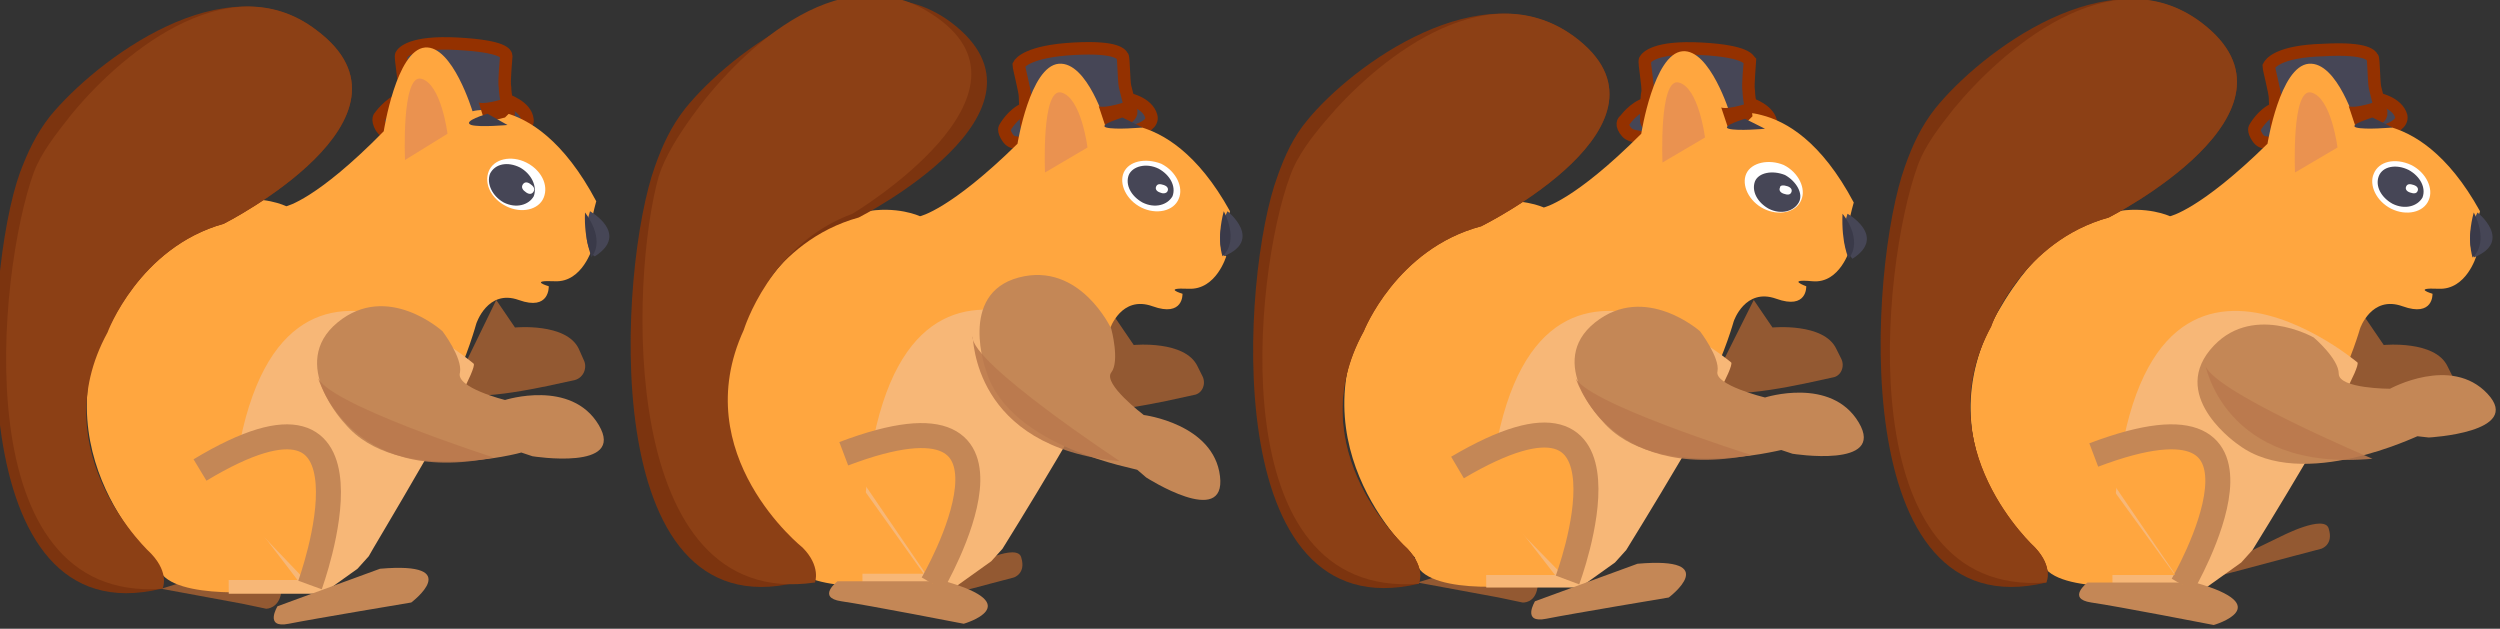 <?xml version="1.0" encoding="utf-8"?>
<!-- Generator: Adobe Illustrator 19.2.1, SVG Export Plug-In . SVG Version: 6.00 Build 0)  -->
<svg version="1.1" xmlns="http://www.w3.org/2000/svg" xmlns:xlink="http://www.w3.org/1999/xlink" x="0px" y="0px"
	 viewBox="0 0 200 50.3" style="enable-background:new 0 0 200 50.3;" xml:space="preserve">
<rect x="0" y="0" width="200" height="50.3" fill="#333333" stroke="none"/>
<style type="text/css">
	.st0{fill:#935932;}
	.st1{fill:#464656;stroke:#943100;stroke-miterlimit:10;}
	.st2{fill:#FFA63F;}
	.st3{fill:#F7B777;}
	.st4{fill:#EA9250;}
	.st5{fill:#464656;}
	.st6{fill:#3A3A49;}
	.st7{fill:#7C340F;}
	.st8{fill:#8C4015;}
	.st9{fill:#FFFFFF;}
	.st10{fill:#943100;}
	.st11{fill:#3D3D4C;}
	.st12{fill:#C48756;}
	.st13{fill:#FFA63F;stroke:#C48756;stroke-width:2;stroke-miterlimit:10;}
	.st14{opacity:0.87;fill:#BA794D;}
	.st15{display:none;}
	.st16{display:inline;fill:#9A6D50;}
	.st17{display:inline;}
	.st18{fill:#784E38;}
	.st19{fill:#B57E47;}
</style>
<g id="Layer_1">
	<g>
		<path class="st0" d="M189.2,25.4l1.5,2.2c0,0,4.1-0.4,5.1,1.7l0.4,0.8c0.3,0.6,0,1.4-0.7,1.5c-2.3,0.5-7.7,1.8-9.9,1"/>
		<path class="st0" d="M182.5,42.9c0,0,3.5-1.8,3.8-0.6c0.4,1.3-0.6,1.6-0.6,1.6l-1.9,0.5l-6.4,1.7l1.8-1.6L182.5,42.9z"/>
		<g>
			<path class="st1" d="M190.2,7.9c0,0,1.6,0.3,1.9,1.4c0.2,1.1-2.7,1.5-2.7,1.5s-5.6,1.1-6.8,0.8c-1.2-0.3-1.6,0-2-0.6
				c-0.4-0.6-0.2-0.8-0.2-0.8s0.6-1.1,1.6-1.5"/>
			<path class="st1" d="M190.5,9c0,0-0.4-1.6-0.5-2c-0.1-0.5-0.1-2.3-0.2-2.4s-0.3-0.8-3.9-0.6c-3.7,0.1-4.3,1.1-4.4,1.3
				c0,0.2,0.5,2.1,0.5,2.5c0,0.4,0.1,2.2,0.1,2.2s0,0.5,0.5,0.4S190.7,10.5,190.5,9z"/>
		</g>
		<path class="st2" d="M163.3,44.6c0,0-9.9-8.4-3.5-19.6s13.8-7.7,13.8-7.7s2.4-0.5,7.8-5.8c0,0,1-6.2,3.3-6.4s3.8,4.9,3.8,4.9
			s1-0.3,2.5,0.1c2,0.5,4.8,2.1,7.4,6.8c0,0-1,3.3-0.3,3.6c0,0-0.8,2.7-3,2.6c-2.2-0.1-0.5,0.4-0.5,0.4s0.1,1.9-2.4,1
			c-2.5-0.9-3.4,1.8-3.4,1.8s-2.8,9.8-7.3,9.9c0,0-0.2,7-4.1,10l-5.4,0.7C171.9,46.8,163.4,47.6,163.3,44.6z"/>
		<path class="st3" d="M188.6,29c0,0-20.1-17-19.6,18h7.5l2.8-2l0.9-1C180.2,44,189,29.8,188.6,29z"/>
		<path class="st4" d="M187,11.8c0,0-0.5-4-2.1-4.4c-1.6-0.4-1.3,6.4-1.3,6.4L187,11.8z"/>
		<path class="st5" d="M198.2,17c0,0,2.9,2.3-0.3,3.6C198,20.5,197,19.2,198.2,17z"/>
		<path class="st6" d="M197.9,17c0,0,1.3,2.3-0.1,3.6C197.8,20.5,197.3,19.2,197.9,17z"/>
		<path class="st7" d="M168.7,17.4c0,0,16.8-8.5,7.4-15.6c-7.3-5.5-17.7,2.4-21.3,6.9c-1.1,1.4-1.8,2.9-2.4,4.6
			c-2.9,8-4.8,37.2,11.3,33.3c0,0,0.6-1.2-0.9-2.8c0,0-8.8-8-3.5-17.7C159.3,26,161.8,19.3,168.7,17.4z"/>
		<path class="st8" d="M168.7,17.4c0,0,16.8-8.5,7.4-15.6c-7.3-5.5-16.1,2.4-19.8,6.9c-1.1,1.4-2.3,2.9-2.9,4.6
			c-2.9,8-5.6,34.5,10.3,33.3c0,0,0.6-1.2-0.9-2.8c0,0-8.8-8-3.5-17.7C159.3,26,161.8,19.3,168.7,17.4z"/>
		<path class="st9" d="M189.9,13.9c-0.4,0.9,0.2,2.2,1.4,2.8c1.2,0.6,2.6,0.3,3-0.7c0.4-0.9-0.2-2.2-1.4-2.8
			C191.6,12.6,190.3,12.9,189.9,13.9z"/>
		<path class="st5" d="M190.3,14.1c-0.3,0.8,0.2,1.7,1.1,2.2c1,0.5,2,0.2,2.4-0.5c0.3-0.8-0.2-1.7-1.1-2.2
			C191.7,13.1,190.6,13.3,190.3,14.1z"/>
		<path class="st9" d="M192.5,14.9c-0.1,0.2,0,0.4,0.3,0.5s0.5,0.1,0.6-0.1c0.1-0.2,0-0.4-0.3-0.5S192.6,14.7,192.5,14.9z"/>
		<path class="st10" d="M190.2,8.1c0,0-1.7,0.6-2.3,0.4l0.5,1.5l1.6-0.4l0.4-0.4l-0.1-0.8L190.2,8.1z"/>
		<path class="st11" d="M191.4,10.2c0,0-2.2,0.2-2.9,0s1.3-0.8,1.3-0.8L191.4,10.2z"/>
		<path class="st12" d="M175.6,46.6c6.7,1.9,1.5,3.4,1.5,3.4s-7.7-1.5-9.8-1.8c-2-0.3-0.3-1.6-0.3-1.6"/>
		<path class="st13" d="M174.6,46.8c0,0,9.8-16.8-7.1-10.4"/>
		<path class="st12" d="M179.1,35.6c0,0-5.5-3.7-2.3-7.6c3.2-3.9,8.3-1,8.3-1s2,1.7,2,2.9c0,1.2,4.1,1.2,4.1,1.2s4.9-2.7,7.8,0.4
			c2.9,3.1-4.7,3.5-4.7,3.5l-0.9-0.1C193.5,34.8,184.2,39.4,179.1,35.6z"/>
		<polygon class="st2" points="168.2,38 167.1,46 174,46 		"/>
		<path class="st14" d="M189.8,36.7c0,0-13.3-5.6-13.4-7.6C176.4,29,177.8,37.8,189.8,36.7z"/>
	</g>
	<g>
		<path class="st0" d="M140.3,24l1.5,2.2c0,0,4.1-0.4,5.1,1.7l0.4,0.8c0.3,0.6,0,1.4-0.7,1.5c-2.3,0.5-7.7,1.8-9.9,1"/>
		<path class="st0" d="M119.3,45.9c0,0,3.9-0.2,3.7,1.1c-0.2,1.3-1.2,1.2-1.2,1.2l-1.9-0.4l-6.5-1.2l2.3-0.7L119.3,45.9z"/>
		<g>
			<path class="st1" d="M140,8.3c0,0,1.6,0.5,1.7,1.6c0.1,1.1-2.8,1.2-2.8,1.2s-5.7,0.5-6.9,0.1s-1.6-0.2-2-0.8S130,9.6,130,9.6
				s0.7-1,1.7-1.3"/>
			<path class="st1" d="M140.2,9.4c0,0-0.3-1.6-0.3-2.1c-0.1-0.5,0.1-2.3,0.1-2.4c-0.1-0.1-0.2-0.8-3.9-1c-3.7-0.2-4.4,0.7-4.5,0.9
				c-0.1,0.2,0.3,2.2,0.2,2.6c-0.1,0.4-0.1,2.2-0.1,2.2s0,0.5,0.5,0.5C132.6,10.1,140.3,11,140.2,9.4z"/>
		</g>
		<path class="st2" d="M113.2,44.6c0,0-9.9-8.7-3.5-20.1c6.4-11.4,13.8-7.9,13.8-7.9s2.4-0.5,7.8-5.9c0,0,1-6.4,3.3-6.6
			c2.2-0.2,3.8,5,3.8,5s1-0.3,2.5,0.1c2,0.5,4.8,2.1,7.4,7c0,0-1,3.4-0.3,3.7c0,0-0.8,2.8-3,2.6s-0.5,0.4-0.5,0.4s0.1,1.9-2.4,1
			c-2.5-0.9-3.4,1.8-3.4,1.8s-2.8,10-7.3,10.1c0,0-0.2,7.2-4.1,10.2l-5.4,0.7C121.8,46.9,113.3,47.7,113.2,44.6z"/>
		<path class="st3" d="M138.5,29c0,0-20.1-17-19.6,18h7.5l2.8-2l0.9-1C130.1,44,138.9,29.8,138.5,29z"/>
		<path class="st4" d="M136.4,11c0,0-0.5-4-2.1-4.4C132.7,6.2,133,13,133,13L136.4,11z"/>
		<g>
			<path class="st5" d="M147.8,17.1c0,0,3.2,1.8,0.4,3.6C148.1,20.6,147,19.5,147.8,17.1z"/>
			<path class="st6" d="M147.4,17.1c0,0,1.7,2,0.5,3.6C147.9,20.7,147.3,19.5,147.4,17.1z"/>
		</g>
		<g>
			<path class="st7" d="M118.5,18.1c0,0,16.8-8.3,7.4-15.2c-7.3-5.3-17.7,2.3-21.3,6.7c-1.1,1.3-1.8,2.8-2.4,4.5
				c-2.9,7.8-4.8,36.4,11.3,32.6c0,0,0.6-1.2-0.9-2.8c0,0-8.8-7.8-3.5-17.4C109.1,26.5,111.7,19.9,118.5,18.1z"/>
			<path class="st8" d="M118.5,18.1c0,0,16.8-8.3,7.4-15.2c-7.3-5.3-16.1,2.3-19.8,6.7c-1.1,1.3-2.3,2.8-2.9,4.5
				c-2.9,7.8-5.6,33.8,10.3,32.6c0,0,0.6-1.2-0.9-2.8c0,0-8.8-7.8-3.5-17.4C109.1,26.5,111.7,19.9,118.5,18.1z"/>
		</g>
		<path class="st9" d="M139.7,13.9c-0.4,0.9,0.2,2.2,1.4,2.8s2.6,0.3,3-0.7c0.4-0.9-0.2-2.2-1.4-2.8C141.5,12.7,140.1,13,139.7,13.9
			z"/>
		<path class="st5" d="M140.4,14.5c-0.3,0.8,0.2,1.7,1.1,2.2c1,0.5,2,0.2,2.4-0.5s-0.2-1.7-1.1-2.2
			C141.8,13.6,140.7,13.8,140.4,14.5z"/>
		<path class="st9" d="M142.4,15c-0.1,0.2,0,0.4,0.3,0.5s0.5,0.1,0.6-0.1c0.1-0.2,0-0.4-0.3-0.5S142.4,14.8,142.4,15z"/>
		<path class="st10" d="M140,8.2c0,0-1.7,0.6-2.3,0.4l0.5,1.5l1.6-0.4l0.4-0.4l-0.1-0.8L140,8.2z"/>
		<path class="st11" d="M141.2,10.3c0,0-2.2,0.2-2.9,0s1.3-0.8,1.3-0.8L141.2,10.3z"/>
		<path class="st12" d="M131,45.1c6.9-0.6,2.5,2.7,2.5,2.7s-7.8,1.3-9.8,1.7c-2,0.4-0.9-1.4-0.9-1.4"/>
		<path class="st13" d="M125.4,46.4c0,0,6.8-18.2-8.8-9"/>
		<polygon class="st2" points="118.2,38 116.9,46 124.4,46 		"/>
		<g>
			<path class="st12" d="M128.2,33.7c0,0-4.6-4.7-0.6-7.9s8.4,0.7,8.4,0.7s1.6,2.1,1.4,3.2c-0.3,1.1,3.8,2.1,3.8,2.1s5.3-1.7,7.5,2
				s-5.3,2.5-5.3,2.5l-0.9-0.3C142.4,36,132.4,38.6,128.2,33.7z"/>
			<path class="st14" d="M140.1,36.4c0,0-13.7-4.3-14.1-6.3C126,30,128.3,38.7,140.1,36.4z"/>
		</g>
	</g>
	<g>
		<path class="st0" d="M39.7,24l1.5,2.2c0,0,4.1-0.4,5.1,1.7l0.4,0.9c0.3,0.6,0,1.4-0.7,1.6c-2.3,0.5-7.7,1.8-9.9,1"/>
		<path class="st0" d="M18.8,46.3c0,0,3.9-0.2,3.7,1.1s-1.2,1.3-1.2,1.3l-1.9-0.4l-6.5-1.2l2.3-0.7L18.8,46.3z"/>
		<g>
			<path class="st1" d="M40.5,8c0,0,1.6,0.5,1.7,1.6c0.1,1.1-2.8,1.3-2.8,1.3s-5.7,0.5-6.9,0.1c-1.2-0.4-1.6-0.2-2-0.8
				c-0.4-0.7-0.1-0.9-0.1-0.9s0.7-1,1.7-1.4"/>
			<path class="st1" d="M40.7,9.1c0,0-0.3-1.6-0.3-2.1c-0.1-0.5,0.1-2.3,0.1-2.5s-0.2-0.8-3.9-1c-3.7-0.2-4.4,0.7-4.5,0.9
				c-0.1,0.2,0.3,2.2,0.2,2.6c-0.1,0.4-0.1,2.2-0.1,2.2s0,0.5,0.5,0.5C33.1,9.8,40.8,10.7,40.7,9.1z"/>
		</g>
		<path class="st2" d="M12.6,45c0,0-9.9-8.8-3.5-20.5s13.8-8,13.8-8s2.4-0.5,7.8-6c0,0,1-6.5,3.3-6.7c2.2-0.2,3.8,5.1,3.8,5.1
			s1-0.3,2.5,0.1c2,0.5,4.8,2.2,7.4,7.1c0,0-1,3.5-0.3,3.7c0,0-0.8,2.8-3,2.7c-2.2-0.1-0.5,0.4-0.5,0.4s0.1,2-2.4,1.1
			c-2.5-0.9-3.4,1.9-3.4,1.9s-2.8,10.3-7.3,10.3c0,0-0.2,7.3-4.1,10.4l-5.4,0.7C21.2,47.3,12.7,48.1,12.6,45z"/>
		<path class="st3" d="M37.9,29.1c0,0-20.1-17.4-19.6,18.4h7.5l2.8-2l0.9-1C29.5,44.4,38.3,29.9,37.9,29.1z"/>
		<path class="st4" d="M35.8,10.7c0,0-0.5-4-2.1-4.4c-1.6-0.4-1.3,6.5-1.3,6.5L35.8,10.7z"/>
		<g>
			<path class="st5" d="M47.2,16.9c0,0,3.2,1.8,0.4,3.6C47.5,20.6,46.4,19.4,47.2,16.9z"/>
			<path class="st6" d="M46.8,17c0,0,1.7,2.1,0.5,3.6C47.4,20.6,46.7,19.3,46.8,17z"/>
		</g>
		<g>
			<path class="st7" d="M17.9,17.9c0,0,16.8-8.5,7.4-15.5C18.1-3.1,7.7,4.8,4,9.3c-1.1,1.4-1.8,2.9-2.4,4.5
				c-2.9,8-4.8,37.2,11.3,33.3c0,0,0.6-1.2-0.9-2.8c0,0-8.8-8-3.5-17.7C8.6,26.6,11.1,19.8,17.9,17.9z"/>
			<path class="st8" d="M17.9,17.9c0,0,16.8-8.5,7.4-15.5C18.1-3.1,9.2,4.8,5.6,9.3c-1.1,1.4-2.3,2.9-2.9,4.5
				c-2.9,8-5.6,34.5,10.3,33.3c0,0,0.6-1.2-0.9-2.8c0,0-8.8-8-3.5-17.7C8.6,26.6,11.1,19.8,17.9,17.9z"/>
		</g>
		<path class="st9" d="M39.1,13.7c-0.4,1,0.2,2.2,1.4,2.8c1.2,0.6,2.6,0.3,3-0.7s-0.2-2.2-1.4-2.8C40.9,12.4,39.5,12.7,39.1,13.7z"
			/>
		<path class="st5" d="M39.2,13.9c-0.3,0.8,0.2,1.8,1.1,2.3c1,0.5,2,0.2,2.4-0.5c0.3-0.8-0.2-1.8-1.1-2.3
			C40.6,12.9,39.6,13.1,39.2,13.9z"/>
		<path class="st9" d="M41.8,14.8c-0.1,0.2,0,0.4,0.3,0.6s0.5,0.1,0.6-0.1s0-0.4-0.3-0.6C42.1,14.5,41.9,14.6,41.8,14.8z"/>
		<path class="st10" d="M40.6,7.8c0,0-1.7,0.6-2.3,0.4l0.5,1.6l1.6-0.4l0.4-0.4l-0.1-0.8L40.6,7.8z"/>
		<path class="st11" d="M40.6,10c0,0-2.2,0.2-2.9,0C36.9,9.7,39,9.1,39,9.1L40.6,10z"/>
		<path class="st12" d="M30.4,45.5c6.9-0.6,2.5,2.7,2.5,2.7s-7.8,1.3-9.8,1.7c-2,0.4-0.9-1.4-0.9-1.4"/>
		<path class="st13" d="M24.8,46.8c0,0,6.8-18.6-8.8-9.2"/>
		<polygon class="st2" points="17.6,38.3 16.3,46.4 23.8,46.4 		"/>
		<g>
			<path class="st12" d="M27.6,33.9c0,0-4.6-4.8-0.6-8.1s8.4,0.7,8.4,0.7s1.6,2.1,1.4,3.3C36.4,31,40.4,32,40.4,32s5.3-1.7,7.5,2
				s-5.3,2.5-5.3,2.5l-0.9-0.3C41.8,36.2,31.8,38.9,27.6,33.9z"/>
			<path class="st14" d="M39.5,36.6c0,0-13.7-4.4-14.1-6.5C25.4,30.1,27.8,39,39.5,36.6z"/>
		</g>
	</g>
	<g>
		<path class="st0" d="M89.2,25.4l1.5,2.2c0,0,4.1-0.4,5.1,1.7l0.4,0.8c0.3,0.6,0,1.4-0.7,1.5c-2.3,0.5-7.7,1.8-9.9,1"/>
		<path class="st0" d="M77.9,45.2c0,0,3.5-1.8,3.8-0.6c0.4,1.3-0.6,1.6-0.6,1.6l-1.9,0.5l-6.4,1.7l1.8-1.6L77.9,45.2z"/>
		<g>
			<path class="st1" d="M90.2,7.9c0,0,1.6,0.3,1.9,1.4s-2.7,1.5-2.7,1.5s-5.6,1.1-6.8,0.8c-1.2-0.3-1.6,0-2-0.6s-0.2-0.8-0.2-0.8
				s0.6-1.1,1.6-1.5"/>
			<path class="st1" d="M90.5,8.9c0,0-0.4-1.6-0.5-2c-0.1-0.5-0.1-2.3-0.2-2.4s-0.3-0.8-3.9-0.6s-4.3,1.1-4.4,1.3
				c0,0.2,0.5,2.1,0.5,2.5c0,0.4,0.1,2.2,0.1,2.2s0,0.5,0.5,0.4C83,10.3,90.7,10.4,90.5,8.9z"/>
		</g>
		<path class="st2" d="M63.3,44.6c0,0-9.9-8.4-3.5-19.6s13.8-7.7,13.8-7.7s2.4-0.5,7.8-5.8c0,0,1-6.2,3.3-6.4s3.8,4.9,3.8,4.9
			s1-0.3,2.5,0.1c2,0.5,4.8,2.1,7.4,6.8c0,0-1,3.3-0.3,3.6c0,0-0.8,2.7-3,2.6c-2.2-0.1-0.5,0.4-0.5,0.4s0.1,1.9-2.4,1
			s-3.4,1.8-3.4,1.8s-2.8,9.8-7.3,9.9c0,0-0.2,7-4.1,10l-5.4,0.7C71.9,46.8,63.4,47.6,63.3,44.6z"/>
		<path class="st3" d="M88.6,28.9c0,0-20.1-17-19.6,18h7.5l2.8-2l0.9-1C80.2,43.9,89,29.8,88.6,28.9z"/>
		<path class="st4" d="M87,11.8c0,0-0.5-4-2.1-4.4c-1.6-0.4-1.3,6.4-1.3,6.4L87,11.8z"/>
		<path class="st5" d="M98.2,16.9c0,0,2.9,2.3-0.3,3.6C98,20.5,97,19.2,98.2,16.9z"/>
		<path class="st6" d="M97.9,16.9c0,0,1.3,2.3-0.1,3.6C97.8,20.5,97.3,19.2,97.9,16.9z"/>
		<path class="st7" d="M68.7,17.4c0,0,16.8-8.5,7.4-15.6c-7.3-5.5-17.7,2.4-21.3,6.9c-1.1,1.4-1.8,2.9-2.4,4.6
			c-2.9,8-4.8,37.2,11.3,33.3c0,0,0.6-1.2-0.9-2.8c0,0-8.8-8-3.5-17.7C59.3,26,61.8,19.3,68.7,17.4z"/>
		<path class="st8" d="M68.2,17.1c0,0,16.2-9.7,6.3-16C67-3.8,58.7,4.6,55.3,9.4c-1,1.4-2.1,3.1-2.6,4.7
			c-2.3,8.1-3.3,34.8,12.5,32.5c0,0,0.5-1.3-1-2.8c0,0-9.3-7.4-4.7-17.4C59.5,26.4,61.6,19.5,68.2,17.1z"/>
		<path class="st9" d="M89.9,13.8c-0.4,0.9,0.2,2.2,1.4,2.8c1.2,0.6,2.6,0.3,3-0.7c0.4-0.9-0.2-2.2-1.4-2.8
			C91.6,12.6,90.3,12.9,89.9,13.8z"/>
		<path class="st5" d="M90.3,14c-0.3,0.8,0.2,1.7,1.1,2.2c1,0.5,2,0.2,2.4-0.5c0.3-0.8-0.2-1.7-1.1-2.2C91.7,13,90.6,13.3,90.3,14z"
			/>
		<path class="st9" d="M92.5,14.9c-0.1,0.2,0,0.4,0.3,0.5c0.2,0.1,0.5,0.1,0.6-0.1s0-0.4-0.3-0.5S92.6,14.7,92.5,14.9z"/>
		<path class="st10" d="M90.2,8.1c0,0-1.7,0.6-2.3,0.4l0.5,1.5L90,9.6l0.4-0.4l-0.1-0.8L90.2,8.1z"/>
		<path class="st11" d="M91.4,10.2c0,0-2.2,0.2-2.9,0s1.3-0.8,1.3-0.8L91.4,10.2z"/>
		<path class="st12" d="M75.6,46.5c6.7,1.9,1.5,3.4,1.5,3.4s-7.7-1.5-9.8-1.8c-2-0.3-0.3-1.6-0.3-1.6"/>
		<path class="st13" d="M74.6,46.7c0,0,9.8-16.8-7.1-10.4"/>
		<polygon class="st2" points="68.2,37.9 67.1,45.9 73.9,45.9 		"/>
		<g>
			<path class="st12" d="M78.9,29.7c0,0-2.3-6.2,2.6-7.5c4.9-1.3,7.4,4.1,7.4,4.1s0.7,2.6,0,3.5s2.6,3.4,2.6,3.4s5.6,0.7,6.1,4.9
				s-5.9,0.1-5.9,0.1l-0.7-0.6C91.1,37.5,80.8,35.9,78.9,29.7z"/>
			<path class="st14" d="M89.6,36.9c0,0-12-7.9-11.8-10C77.9,26.9,77.7,35.8,89.6,36.9z"/>
		</g>
	</g>
</g>
<g id="Layer_2" class="st15">
	<path class="st16" d="M1191-680c0,0,14,82,14,108S1221-662,1191-680z"/>
	<g class="st17">
		<path class="st18" d="M3.8,22.3c0,0-0.6,19.1,11.6,23.9s6.7,1.4,9.9,3.8c0,0,2.5-1.8,4.2-2.1c0,0,15.1-4.8,16.2-18.7
			c0,0,1-5.8,0-8.4C45.6,20.9,32.1,23.7,3.8,22.3z"/>
		<path class="st19" d="M22.9,11c0,0,1-4.6-0.1-6.8c-1.2-2.2-0.6-3.8,2.1-3.8s4,0.5,4.2,2.1s-1.6,3.7-1.5,5.8
			c0.1,2.1,1.5,3.2,1.5,3.2l1.5-0.4c0,0,15.3-0.4,16.6,5.4c0,0,3.7,2.2,1.8,4.5c0,0,0,2.2-0.4,2.6c-0.4,0.4-0.7,3-1.8,3.2
			s-1,0.1-1,0.1s-9.3,2.8-16.6,2.6c-7.3-0.1-22.1,0-25.2-1.3s-1.9-3-1.9-3s-2.7-3.9-1.6-4.2c0,0,0.3-3.4,1.2-3.6c0,0,0.6-3,4-3.3
			c0,0,2.1-2.2,4.3-2.2S19.2,10.6,22.9,11z"/>
		<path class="st18" d="M22.9,11c0,0,0.8,3.3,6.1,0.4"/>
		<path class="st19" d="M23.5,11c0,0,2.1,1.6,3.9,0"/>
	</g>
	<g class="st17">
		<path class="st18" d="M56.7,37.1c0,0,12.2,14.7,24.7,10s6-3.5,10.1-3.8c0,0,0.7-3,1.8-4.4c0,0,8.4-13.8,0-24.9c0,0-3-5-5.5-6.3
			C87.7,7.7,79.2,18.9,56.7,37.1z"/>
		<path class="st19" d="M63.8,15.7c0,0-2.3-4.1-4.6-5s-3-2.5-0.9-4.3s3.4-2.3,4.6-1.2S64,9,65.5,10.5c1.5,1.5,3.2,1.4,3.2,1.4
			l0.9-1.3c0,0,11.4-10.6,16.3-7.2c0,0,4.3-0.8,4.3,2.1c0,0,1.5,1.7,1.4,2.3c-0.1,0.6,1.4,2.8,0.7,3.6c-0.7,0.8-0.7,0.8-0.7,0.8
			s-5.3,8.4-10.9,13.2c-5.6,4.8-16.9,15-20.1,16.1c-3.3,1.1-3.5-1-3.5-1s-4.7-1.1-4-2c0,0-2-2.8-1.4-3.5c0,0-1.6-2.7,0.9-5.2
			c0,0,0.1-3.1,1.8-4.6C56,23.7,60.7,17.9,63.8,15.7z"/>
		<path class="st18" d="M63.8,15.7c0,0,2.8,2,4.9-3.8"/>
		<path class="st19" d="M64.3,15.3c0,0,2.7-0.3,3-2.7"/>
	</g>
	<g class="st17">
		<path class="st18" d="M122.5,46.5c0,0,19.1,0.3,23.7-12.2s1.3-6.8,3.7-10.2c0,0-1.8-2.5-2.1-4.2c0,0-5.1-15.4-18.9-16.2
			c0,0-5.8-1-8.4,0.1C120.4,3.9,123.4,17.6,122.5,46.5z"/>
		<path class="st19" d="M110.9,27.2c0,0-4.6-1-6.8,0.3c-2.2,1.2-3.8,0.7-3.8-2.1c0-2.7,0.5-4.1,2-4.3c1.6-0.2,3.7,1.6,5.8,1.4
			c2.1-0.2,3.1-1.6,3.1-1.6l-0.4-1.5c0,0-0.7-15.6,5.1-17c0,0,2.2-3.8,4.4-1.9c0,0,2.2,0,2.6,0.4c0.4,0.4,3,0.7,3.2,1.8
			c0.1,1.1,0.1,1.1,0.1,1.1s2.9,9.5,2.9,16.9c0,7.4,0.4,22.5-0.9,25.7c-1.3,3.2-3,2-3,2s-3.9,2.8-4.2,1.7c0,0-3.4-0.2-3.6-1.1
			c0,0-3-0.6-3.4-4c0,0-2.3-2.1-2.3-4.4C111.9,38.4,110.6,31,110.9,27.2z"/>
		<path class="st18" d="M110.9,27.2c0,0,3.3-0.9,0.3-6.2"/>
		<path class="st19" d="M110.9,26.6c0,0,1.5-2.2-0.1-4"/>
	</g>
	<g class="st17">
		<path class="st18" d="M189.2,42.2c0,0,13.8-13.2,8.3-25.3s-3.9-5.7-4.6-9.8c0,0-3.1-0.5-4.5-1.5c0,0-14.4-7.4-24.8,1.8
			c0,0-4.8,3.4-5.9,6C157.7,13.3,169.5,21,189.2,42.2z"/>
		<path class="st19" d="M167.3,36.6c0,0-4,2.5-4.7,5c-0.7,2.4-2.2,3.1-4.2,1.2c-1.9-1.9-2.5-3.2-1.6-4.5c1-1.2,3.8-1.5,5.1-3.1
			c1.4-1.6,1.1-3.3,1.1-3.3l-1.4-0.8c0,0-11.4-10.6-8.3-15.7c0,0-1.1-4.2,1.8-4.5c0,0,1.6-1.6,2.2-1.6s2.7-1.6,3.5-1
			c0.8,0.6,0.8,0.6,0.8,0.6s8.7,4.7,13.9,10s16.1,15.8,17.5,19c1.3,3.2-0.7,3.5-0.7,3.5s-0.8,4.7-1.8,4.2c0,0-2.6,2.2-3.4,1.7
			c0,0-2.5,1.7-5.2-0.5c0,0-3.1,0.1-4.7-1.5C175.9,43.9,169.8,39.5,167.3,36.6z"/>
		<path class="st18" d="M167.3,36.6c0,0,1.8-2.9-4.2-4.6"/>
		<path class="st19" d="M166.9,36.2c0,0-0.5-2.6-2.9-2.8"/>
	</g>
	<g class="st17">
		<path class="st18" d="M245.9,28.7c0,0,1.3-19-10.7-24.3c-12-5.3-6.6-1.6-9.8-4.2c0,0-2.6,1.7-4.2,1.9c0,0-15.3,4.2-16.9,18
			c0,0-1.3,5.7-0.3,8.4C204,28.5,217.6,26.3,245.9,28.7z"/>
		<path class="st19" d="M226.3,39.2c0,0-1.2,4.6-0.1,6.8c1.1,2.3,0.4,3.8-2.2,3.7c-2.7-0.1-4-0.7-4.1-2.3c-0.1-1.6,1.8-3.6,1.7-5.7
			c-0.1-2.1-1.4-3.2-1.4-3.2l-1.5,0.3c0,0-15.3-0.2-16.4-6c0,0-3.6-2.4-1.6-4.5c0,0,0.1-2.2,0.5-2.6c0.5-0.4,0.9-3,1.9-3.1
			c1-0.1,1-0.1,1-0.1s9.4-2.4,16.7-2s22.1,0.8,25.1,2.3c3.1,1.4,1.8,3.1,1.8,3.1s2.5,4,1.5,4.3c0,0-0.4,3.4-1.3,3.5
			c0,0-0.7,3-4.1,3.1c0,0-2.2,2.2-4.4,2.1S230,39.8,226.3,39.2z"/>
		<path class="st18" d="M226.3,39.2c0,0-0.7-3.4-6.1-0.6"/>
		<path class="st19" d="M225.8,39.3c0,0-2.1-1.6-3.9-0.1"/>
	</g>
	<g class="st17">
		<path class="st18" d="M292.5,11.9c0,0-13.1-13.9-25.2-8.5c-12.2,5.4-5.8,3.9-9.9,4.5c0,0-0.6,3.1-1.5,4.5c0,0-7.5,14.3,1.6,24.9
			c0,0,3.3,4.8,5.9,5.9C263.4,43.1,271.2,31.4,292.5,11.9z"/>
		<path class="st19" d="M286.7,33.6c0,0,2.5,4,5,4.7c2.4,0.7,3.1,2.3,1.2,4.2c-1.9,1.9-3.3,2.5-4.5,1.5c-1.2-1-1.4-3.8-3-5.2
			s-3.3-1.2-3.3-1.2l-0.8,1.4c0,0-10.7,11.3-15.8,8.2c0,0-4.3,1.1-4.4-1.9c0,0-1.6-1.6-1.5-2.2c0-0.6-1.6-2.7-1-3.5
			c0.7-0.8,0.7-0.8,0.7-0.8s4.8-8.7,10.1-13.9s15.9-16,19.1-17.3s3.5,0.7,3.5,0.7s4.7,0.9,4.2,1.8c0,0,2.2,2.6,1.7,3.4
			c0,0,1.7,2.6-0.6,5.2c0,0,0.1,3.1-1.5,4.7S289.7,31.2,286.7,33.6z"/>
		<path class="st18" d="M286.7,33.6c0,0-2.9-1.8-4.7,4.1"/>
		<path class="st19" d="M286.3,34.1c0,0-2.7,0.4-2.8,2.8"/>
	</g>
	<g class="st17">
		<path class="st18" d="M328.5,3.7c0,0-19-0.9-23.9,11.5c-4.9,12.3-1.5,6.8-4,10.1c0,0,1.7,2.6,2,4.3c0,0,4.6,15.5,18.4,16.7
			c0,0,5.7,1.1,8.3,0.1C329.3,46.4,326.7,32.6,328.5,3.7z"/>
		<path class="st19" d="M339.4,23.4c0,0,4.6,1.1,6.8-0.1c2.2-1.2,3.8-0.6,3.8,2.2c0,2.7-0.6,4.1-2.2,4.2c-1.6,0.1-3.6-1.7-5.7-1.6
			c-2.1,0.1-3.2,1.5-3.2,1.5l0.4,1.5c0,0,0.2,15.6-5.6,16.9c0,0-2.3,3.8-4.5,1.8c0,0-2.2,0-2.6-0.5s-3-0.8-3.1-1.9
			c-0.1-1.1-0.1-1.1-0.1-1.1s-2.6-9.6-2.4-17c0.2-7.4,0.3-22.5,1.6-25.7c1.4-3.2,3-1.9,3-1.9s4-2.7,4.2-1.6c0,0,3.4,0.3,3.5,1.3
			c0,0,3,0.6,3.2,4.1c0,0,2.2,2.1,2.2,4.4C338.8,12.2,339.9,19.6,339.4,23.4z"/>
		<path class="st18" d="M339.4,23.4c0,0-3.3,0.8-0.5,6.2"/>
		<path class="st19" d="M339.5,24c0,0-1.6,2.2-0.1,4"/>
	</g>
	<g class="st17">
		<path class="st18" d="M359.6,9.2c0,0-12.5,14.4-5.9,26c6.6,11.6,4.4,5.4,5.5,9.4c0,0,3.1,0.2,4.6,1.1c0,0,15,6,24.6-4.1
			c0,0,4.5-3.8,5.3-6.5C393.6,35.1,381.2,28.5,359.6,9.2z"/>
		<path class="st19" d="M381.8,12.8c0,0,3.7-2.9,4.2-5.4s1.9-3.3,4-1.6s2.8,3,2,4.3s-3.6,1.8-4.8,3.5s-0.8,3.4-0.8,3.4l1.4,0.6
			c0,0,12.4,9.5,9.8,14.9c0,0,1.5,4.1-1.4,4.6c0,0-1.4,1.7-2,1.8c-0.6,0-2.5,1.9-3.4,1.3c-0.9-0.6-0.9-0.6-0.9-0.6
			s-9.1-3.9-14.8-8.6s-17.5-14.2-19.1-17.2c-1.6-3,0.4-3.6,0.4-3.6s0.4-4.8,1.4-4.3c0,0,2.4-2.5,3.2-2c0,0,2.4-2,5.2,0
			c0,0,3.1-0.4,4.8,1C372.7,6.4,379.2,10.1,381.8,12.8z"/>
		<path class="st18" d="M381.8,12.8c0,0-1.5,3.1,4.6,4.2"/>
		<path class="st19" d="M382.3,13.1c0,0,0.7,2.6,3.1,2.5"/>
	</g>
</g>
</svg>
